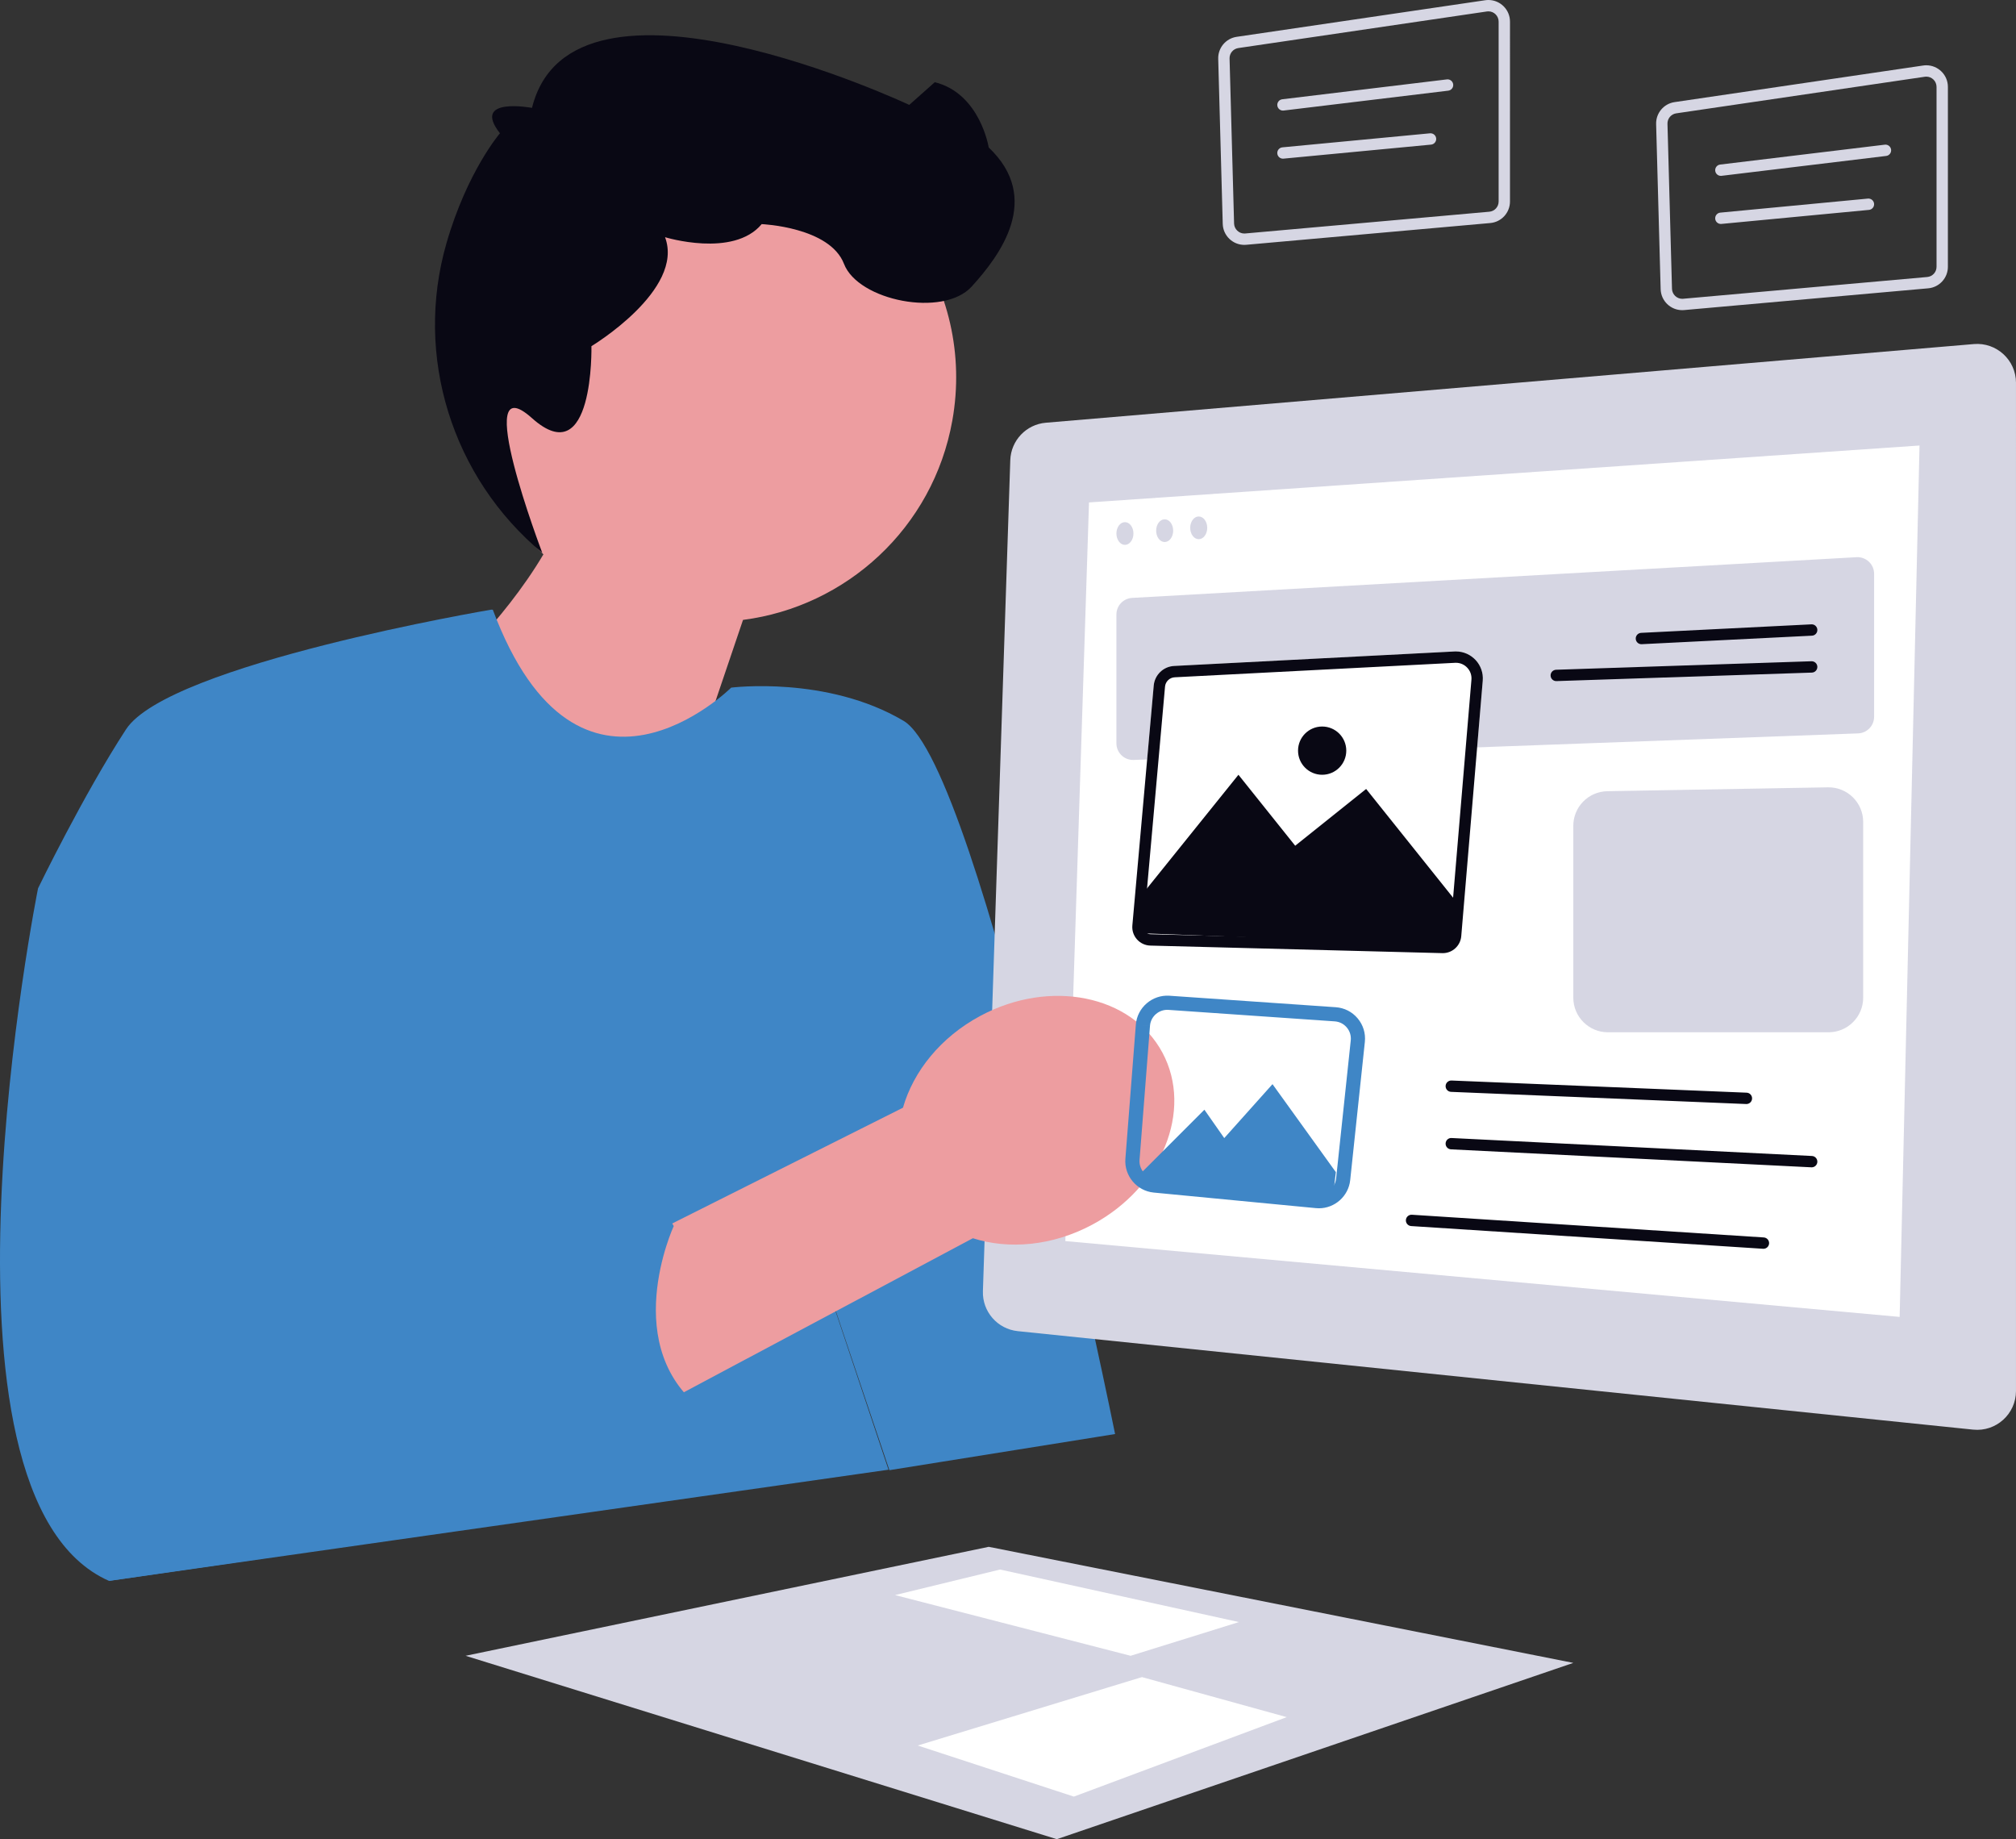 <svg xmlns="http://www.w3.org/2000/svg" width="710.41" height="647.958" viewBox="0 0 710.41 647.958" xmlns:xlink="http://www.w3.org/1999/xlink" role="img" artist="Katerina Limpitsouni" source="https://undraw.co/"><rect x="0" y="0" width="710.41" height="647.958" fill="#333333" stroke="none"/><path d="M166.156,117.905c8.349-46.788,53.046-77.949,99.834-69.6,46.788,8.349,77.949,53.046,69.601,99.834-6.771,37.945-37.45,65.608-73.762,70.257l-35.69,105.312-71.075-84.472s22.136-19.755,36.43-43.934c-20.154-19.251-30.601-47.903-25.338-77.397Z" fill="#ed9da0"/><path d="M173.097,214.788s-113.687,19.17-128.687,42.17-31,56-31,56c0,0-43,214,25,244l274.687-39.17-33.687-100.83,34,101,79.534-12.732s-47.534-235.268-74.534-251.268c-27-16-60.751-11.701-60.751-11.701,0,0-53.748,53.404-83.998-27.448l-.563-.021Z" fill="#3f86c6"/><path d="M234.352,83.566s24.058,7.392,34.058-4.608c0,0,24,1,29,14s35,19,45,8c10-11,25-31,6-49,0,0-3-19-19-23l-9,8s-118.876-55.906-132.938,1.047c0,0-21.527-4.058-11.294,8.948,0,0-11.53,13.369-18.844,38.721-11.48,39.789,1.95,82.603,33.764,109.115l0.0 0s-25.563-67.102-3.625-47.466,20.938-25.364,20.938-25.364c0,0,32.884-19.784,25.942-38.392Z" fill="#090814"/><path d="M695.555,121.217l-327.012,27.713c-6.919.586-12.305,6.258-12.534,13.198l-9.645,292.768c-.237,7.191,5.13,13.339,12.286,14.077l336.657,34.696c8.078.833,15.102-5.505,15.102-13.626V134.866c0-8.022-6.862-14.327-14.855-13.649Z" fill="#d6d6e3"/><polygon points="383.749 177.012 375.41 437.242 669.41 463.958 676.41 156.958 383.749 177.012" fill="#fff"/><path d="M398.944,210.647l255.274-14.341c3.362-.189,6.192,2.486,6.192,5.854v50.364c0,3.155-2.496,5.744-5.648,5.859l-255.274,9.353c-3.32.122-6.078-2.537-6.078-5.859v-45.375c0-3.11,2.429-5.679,5.534-5.854Z" fill="#d6d6e3"/><path d="M578.408,226.958c-1.059,0-1.942-.831-1.996-1.9-.055-1.103.794-2.042,1.897-2.097l60-3c1.115-.06,2.042.794,2.098,1.897.055,1.103-.794,2.042-1.897,2.097l-60,3c-.034.002-.068.003-.102.003Z" fill="#090814"/><path d="M548.408,239.958c-1.074,0-1.961-.853-1.998-1.934-.037-1.104.829-2.028,1.933-2.065l90-2.995c1.103-.023,2.029.829,2.065,1.933s-.829,2.028-1.933,2.065l-90,2.995c-.022.001-.045.001-.068.001Z" fill="#090814"/><path d="M406.558,241.535l-7.531,84.498c-.334,3.752,2.567,7.007,6.333,7.105l102.893,2.661c3.457.089,6.383-2.532,6.673-5.978l7.572-90.017c.483-5.737-4.208-10.581-9.957-10.284l-98.807,5.103c-3.78.195-6.84,3.143-7.176,6.913Z" fill="#fff"/><path d="M513.043,233.506c1.549,0,2.984.632,4.038,1.779,1.053,1.146,1.561,2.631,1.431,4.183l-7.572,90.017c-.109,1.299-1.214,2.316-2.516,2.316l-.068-.001-102.893-2.661c-.951-.025-1.549-.54-1.821-.845-.272-.305-.715-.959-.631-1.906l7.531-84.498c.158-1.774,1.619-3.182,3.398-3.273l98.807-5.103c.099-.005.198-.008.296-.008M513.043,229.506c-.167,0-.334.004-.502.013l-98.807,5.103c-3.78.195-6.84,3.143-7.176,6.913l-7.531,84.498c-.334,3.751,2.567,7.007,6.333,7.104l102.893,2.661c.057.001.115.002.171.002,3.382,0,6.217-2.592,6.502-5.98l7.572-90.017c.468-5.569-3.938-10.297-9.455-10.297h0Z" fill="#090814"/><polygon points="403.41 313.958 436.41 272.958 456.41 297.958 481.41 277.958 513.41 317.958 511.41 332.958 402.097 328.788 403.41 313.958" fill="#090814"/><path d="M554.41,290.945v60.536c0,6.737,5.462,12.199,12.199,12.199h77.752c6.737,0,12.199-5.462,12.199-12.199v-61.901c0-6.821-5.593-12.317-12.413-12.197l-77.752,1.365c-6.653.117-11.985,5.543-11.985,12.197Z" fill="#d6d6e3"/><path d="M615.411,388.958c-.028,0-.056-.001-.084-.002l-104-4.287c-1.104-.045-1.961-.977-1.916-2.08.046-1.104.977-1.954,2.081-1.916l104,4.287c1.104.045,1.961.977,1.916,2.08-.044,1.076-.931,1.918-1.997,1.918Z" fill="#090814"/><path d="M638.411,411.259c-.033,0-.067-.001-.101-.003l-127-6.33c-1.103-.055-1.953-.993-1.898-2.097.055-1.104.977-1.962,2.097-1.897l127,6.33c1.103.055,1.953.993,1.898,2.097-.053,1.069-.937,1.9-1.996,1.9Z" fill="#090814"/><path d="M621.412,439.958c-.043,0-.087-.001-.131-.004l-124-8c-1.102-.071-1.938-1.022-1.867-2.125.071-1.103,1.027-1.93,2.125-1.867l124,8c1.102.071,1.938,1.022,1.867,2.125-.068,1.059-.948,1.871-1.994,1.871Z" fill="#090814"/><circle cx="465.91" cy="264.458" r="8.5" fill="#090814"/><ellipse cx="396.41" cy="187.958" rx="3" ry="4" fill="#d6d6e3"/><ellipse cx="410.41" cy="186.958" rx="3" ry="4" fill="#d6d6e3"/><ellipse cx="422.41" cy="185.958" rx="3" ry="4" fill="#d6d6e3"/><path d="M678.813,27c1.984,0,3.597,1.621,3.597,3.614v63.38c0,1.884-1.415,3.431-3.292,3.598l-85.999,7.663c-.111.01-.222.015-.331.015-1.932,0-3.548-1.577-3.601-3.514l-1.593-58.151c-.05-1.828,1.276-3.407,3.085-3.673l87.593-12.892c.18-.027.362-.04.541-.04M678.813,23c-.37,0-.745.027-1.124.083l-87.592,12.892c-3.814.561-6.607,3.886-6.501,7.74l1.593,58.151c.114,4.155,3.525,7.405,7.599,7.405.227,0,.456-.01.686-.031l85.999-7.663c3.927-.35,6.937-3.64,6.937-7.583V30.614c0-4.263-3.474-7.614-7.597-7.614h0Z" fill="#d6d6e3"/><path d="M606.407,61.958c-.998,0-1.861-.745-1.983-1.761-.133-1.097.649-2.093,1.746-2.225l58-7c1.093-.135,2.093.648,2.225,1.746.133,1.097-.649,2.093-1.746,2.225l-58,7c-.082.01-.162.015-.242.015Z" fill="#d6d6e3"/><path d="M606.407,78.9c-1.019,0-1.89-.775-1.989-1.811-.104-1.1.702-2.076,1.802-2.181l52-4.942c1.097-.099,2.076.702,2.181,1.802s-.702,2.076-1.802,2.181l-52,4.942c-.064.006-.128.009-.192.009Z" fill="#d6d6e3"/><path d="M524.5,4c1.984,0,3.597,1.621,3.597,3.614v63.38c0,1.884-1.415,3.431-3.292,3.598l-85.999,7.663c-.111.01-.222.015-.331.015-1.932,0-3.548-1.577-3.601-3.514l-1.593-58.151c-.05-1.828,1.276-3.407,3.085-3.673l87.593-12.892c.18-.027.362-.04.541-.04M524.5,0c-.37,0-.745.027-1.124.083l-87.592,12.892c-3.814.561-6.607,3.886-6.501,7.74l1.593,58.151c.114,4.155,3.525,7.405,7.599,7.405.227,0,.456-.01.686-.031l85.999-7.663c3.927-.35,6.937-3.64,6.937-7.583V7.614c0-4.263-3.474-7.614-7.597-7.614h0Z" fill="#d6d6e3"/><path d="M452.095,38.958c-.998,0-1.861-.745-1.983-1.761-.133-1.097.649-2.093,1.746-2.225l58-7c1.093-.135,2.093.648,2.225,1.746.133,1.097-.649,2.093-1.746,2.225l-58,7c-.082.01-.162.015-.242.015Z" fill="#d6d6e3"/><path d="M452.095,55.9c-1.019,0-1.89-.775-1.989-1.811-.104-1.1.702-2.076,1.802-2.181l52-4.942c1.097-.099,2.076.702,2.181,1.802s-.702,2.076-1.802,2.181l-52,4.942c-.064.006-.128.009-.192.009Z" fill="#d6d6e3"/><polygon points="164.064 583.348 372.41 647.958 554.41 585.85 348.41 544.958 164.064 583.348" fill="#d6d6e3"/><polygon points="315.41 561.958 352.41 552.958 436.575 571.466 398.41 583.348 315.41 561.958" fill="#fff"/><polygon points="402.41 590.853 323.41 614.958 378.41 632.958 453.41 604.958 402.41 590.853" fill="#fff"/><path d="M342.824,436.241l-167.322,89.158-32.17-47.436,174.864-87.708c3.647-12.766,13.251-24.85,27.282-32.364,24.551-13.149,53.274-7.337,64.156,12.981,10.882,20.318-.199,47.447-24.75,60.596-14.031,7.515-29.412,8.812-42.059,4.773Z" fill="#ed9da0"/><path d="M108.41,396.958l-8,24s19,20.287,0,31.644l67-8.644s27.124-20.005,29.062-3.503c0,0,33.938-22.497,40.938-8.497,0,0-20.072,43.406,11.464,65.703l-41.964,18.869-29.89,20.229-138.61,20.199" fill="#3f86c6"/><path d="M464.767,425.685c-.351,0-.704-.017-1.059-.051l-57.141-5.484c-5.978-.573-10.461-5.911-9.995-11.898l3.683-47.252c.472-6.042,5.787-10.596,11.818-10.199l58.621,4.05c3.032.21,5.777,1.607,7.73,3.936,1.953,2.328,2.852,5.273,2.531,8.295l-5.164,48.687c-.601,5.664-5.437,9.918-11.025,9.918ZM402.749,361.193l2.493.194-3.683,47.252c-.256,3.287,2.205,6.218,5.487,6.533l57.141,5.484c3.312.319,6.285-2.111,6.635-5.418l5.164-48.687c.176-1.659-.318-3.276-1.39-4.554-1.072-1.278-2.58-2.046-4.244-2.161l-58.621-4.05c-3.316-.22-6.229,2.281-6.488,5.6l-2.493-.194Z" fill="#3f86c6"/><polygon points="402.41 412.958 424.41 390.958 431.41 400.958 448.41 381.958 470.739 412.958 469.41 423.958 403.41 418.805 402.41 412.958" fill="#3f86c6"/></svg>